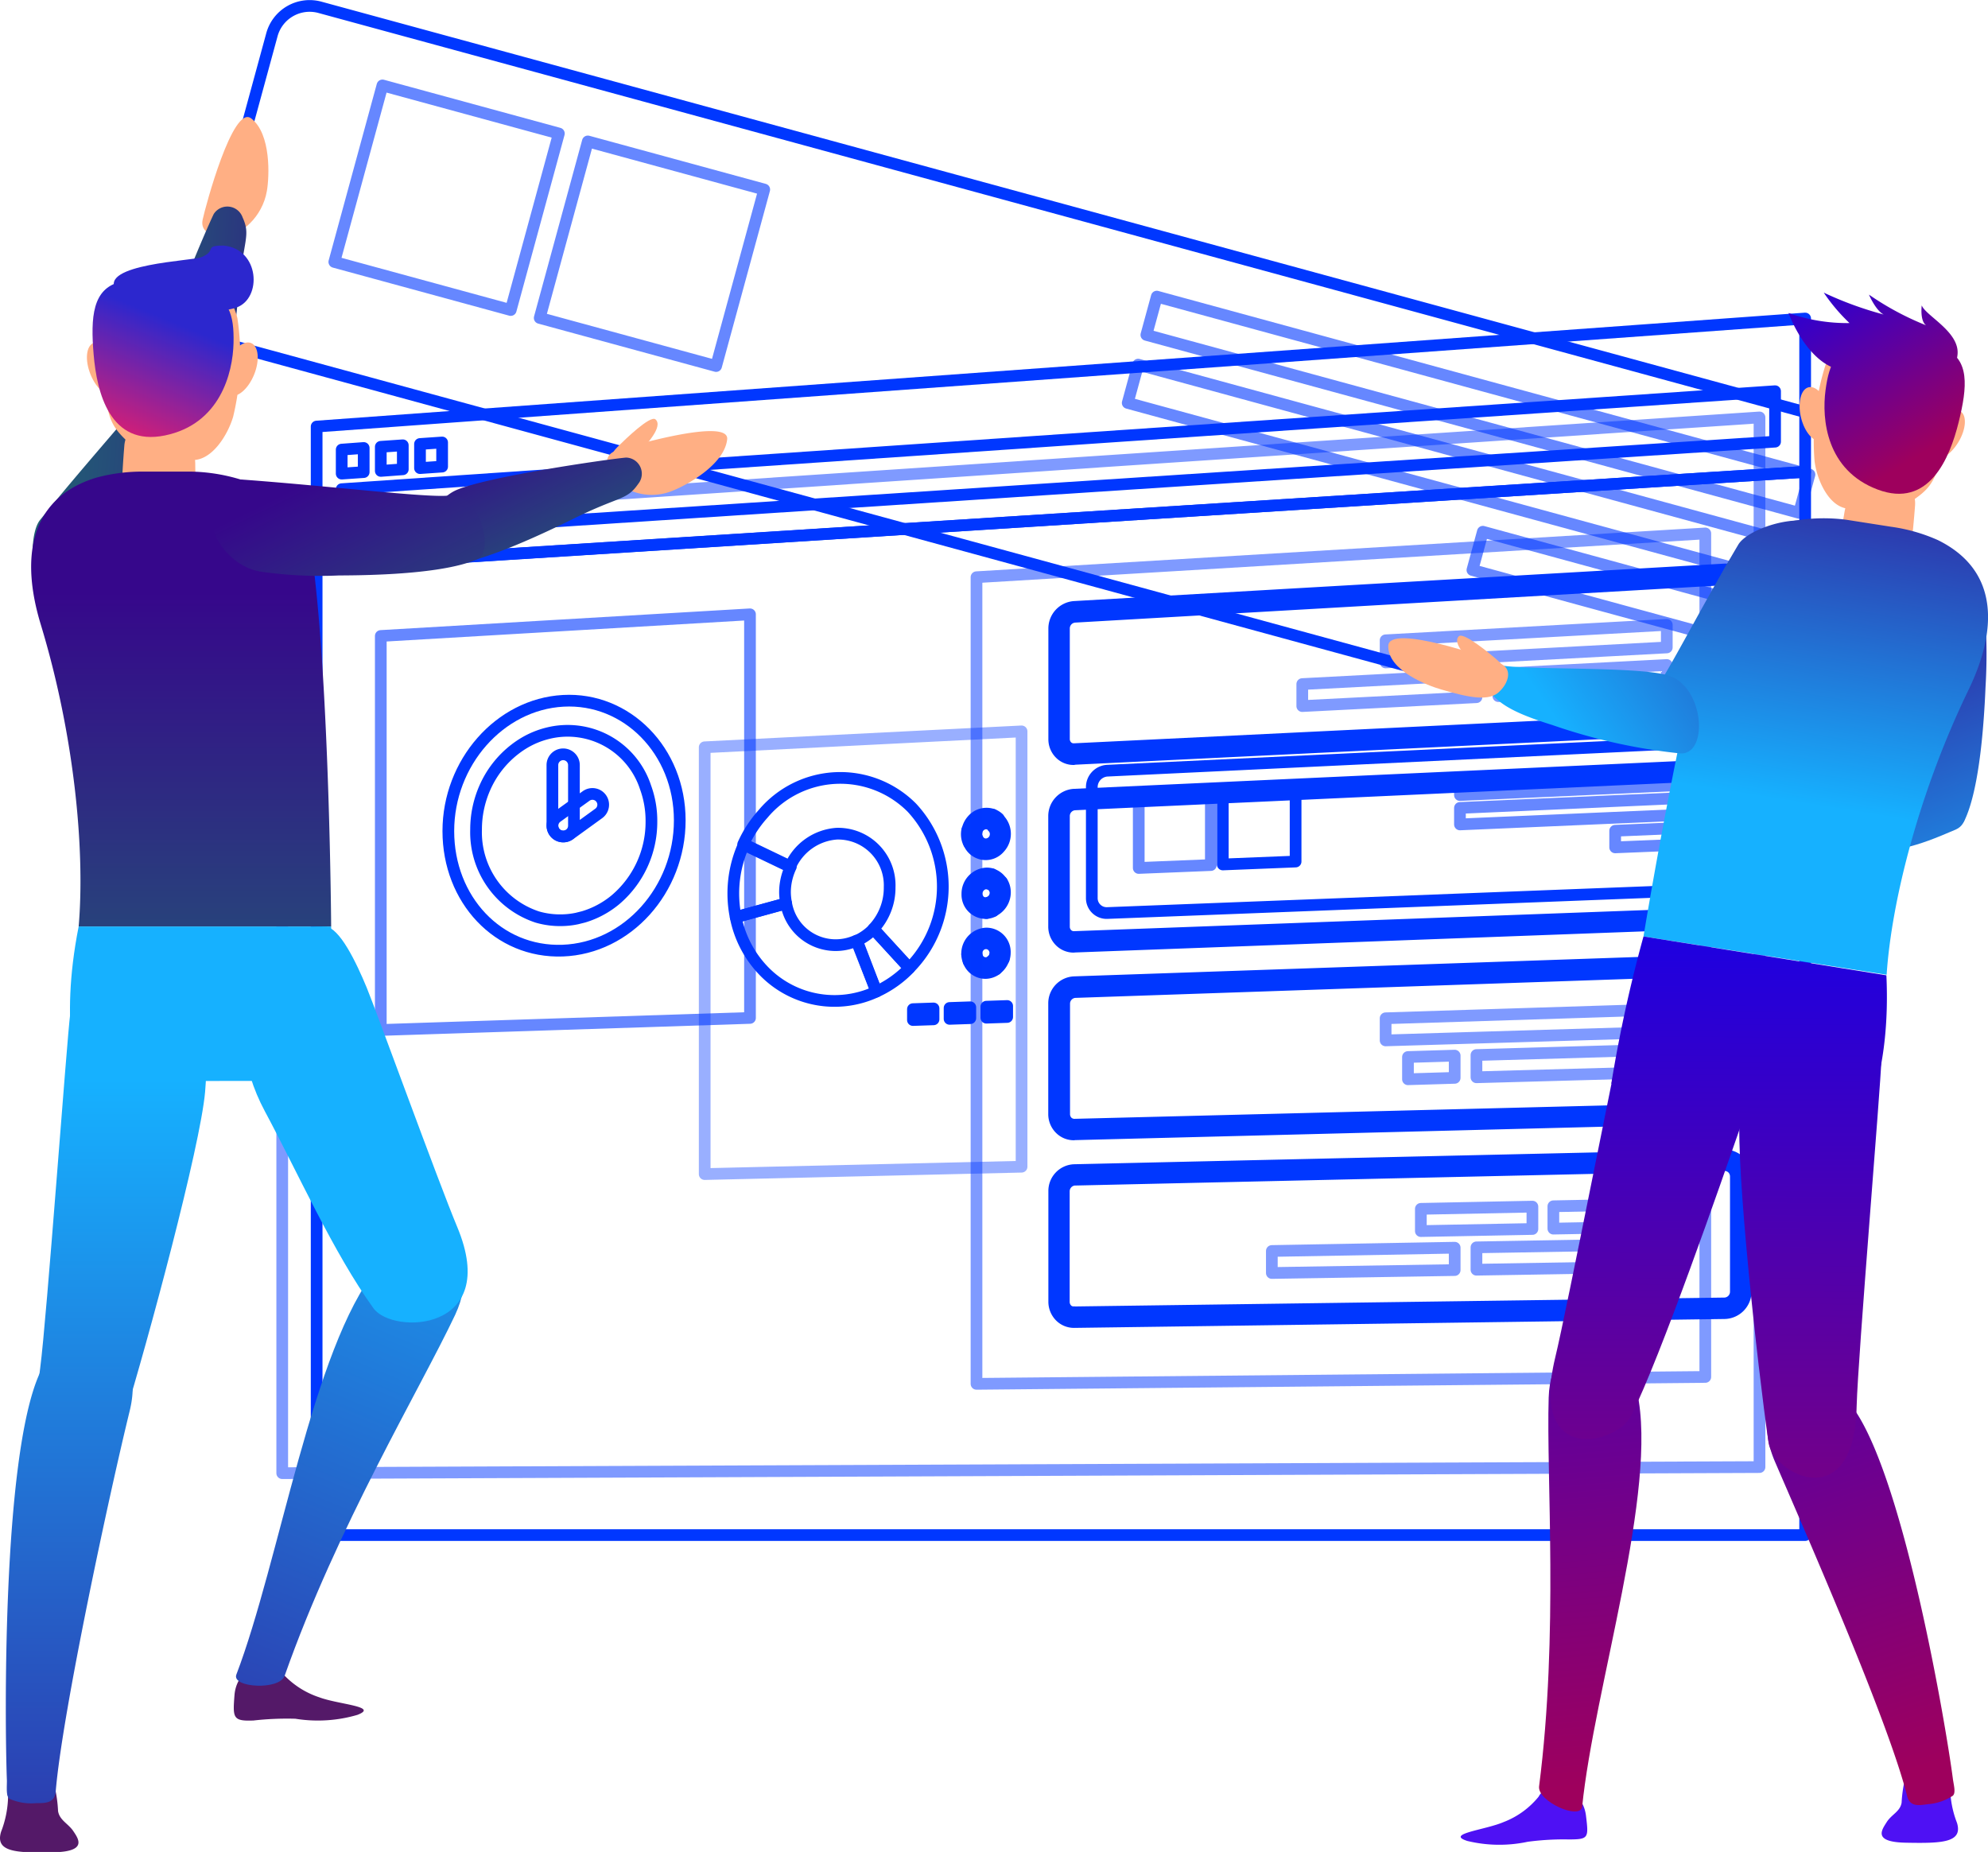 <svg xmlns="http://www.w3.org/2000/svg" xmlns:xlink="http://www.w3.org/1999/xlink" viewBox="0 0 169.83 158.21"><defs><style>.cls-1,.cls-2,.cls-3,.cls-4{fill:none;stroke:#0037ff;stroke-linecap:round;stroke-linejoin:round;}.cls-2{opacity:0.4;}.cls-3,.cls-5{opacity:0.6;}.cls-4{opacity:0.5;}.cls-6{fill:url(#Gradient_bez_nazwy_5);}.cls-7{fill:url(#Gradient_bez_nazwy_5-2);}.cls-8{fill:#4e11f4;}.cls-9{fill:#ffaf84;}.cls-10{fill:url(#Gradient_bez_nazwy_5-3);}.cls-11{fill:url(#Gradient_bez_nazwy_5-4);}.cls-12{fill:url(#Gradient_bez_nazwy_3);}.cls-13{fill:url(#Gradient_bez_nazwy_3-2);}.cls-14{fill:url(#Gradient_bez_nazwy_3-3);}.cls-15{fill:url(#Gradient_bez_nazwy_3-4);}.cls-16{fill:url(#Gradient_bez_nazwy_3-5);}.cls-17{fill:url(#Gradient_bez_nazwy_5-5);}.cls-18{fill:url(#Gradient_bez_nazwy_3-6);}.cls-19{fill:url(#Gradient_bez_nazwy_3-7);}.cls-20{fill:url(#Gradient_bez_nazwy_10);}.cls-21{fill:url(#Gradient_bez_nazwy_10-2);}.cls-22{fill:#541968;}.cls-23{fill:url(#Gradient_bez_nazwy_10-3);}.cls-24{fill:url(#Gradient_bez_nazwy_5-6);}.cls-25{fill:url(#Gradient_bez_nazwy_5-7);}.cls-26{fill:url(#Gradient_bez_nazwy_5-8);}.cls-27{fill:url(#Gradient_bez_nazwy_5-9);}.cls-28{fill:url(#Gradient_bez_nazwy_5-10);}.cls-29{fill:url(#Gradient_bez_nazwy_4);}.cls-30{fill:url(#Gradient_bez_nazwy_10-4);}.cls-31{fill:url(#Gradient_bez_nazwy_10-5);}.cls-32{fill:url(#Gradient_bez_nazwy_4-2);}</style><linearGradient id="Gradient_bez_nazwy_5" x1="-410.23" y1="-589.8" x2="-392.21" y2="-557.55" gradientTransform="matrix(0.99, 0.16, -0.16, 0.99, 465.3, 698.74)" gradientUnits="userSpaceOnUse"><stop offset="0" stop-color="#36078b"/><stop offset="1" stop-color="#16b1ff"/></linearGradient><linearGradient id="Gradient_bez_nazwy_5-2" x1="-400.49" y1="-595.25" x2="-382.47" y2="-563" xlink:href="#Gradient_bez_nazwy_5"/><linearGradient id="Gradient_bez_nazwy_5-3" x1="-413.02" y1="-605.84" x2="-413.02" y2="-570.73" xlink:href="#Gradient_bez_nazwy_5"/><linearGradient id="Gradient_bez_nazwy_5-4" x1="-404.51" y1="-605.84" x2="-404.51" y2="-570.73" xlink:href="#Gradient_bez_nazwy_5"/><linearGradient id="Gradient_bez_nazwy_3" x1="-410.08" y1="-574.92" x2="-396.8" y2="-490.49" gradientTransform="matrix(0.99, 0.16, -0.16, 0.99, 465.3, 698.74)" gradientUnits="userSpaceOnUse"><stop offset="0" stop-color="blue"/><stop offset="1" stop-color="#9e005d"/></linearGradient><linearGradient id="Gradient_bez_nazwy_3-2" x1="633.63" y1="839.72" x2="646.39" y2="920.86" gradientTransform="translate(-625.49 -649.96) rotate(-9.56)" xlink:href="#Gradient_bez_nazwy_3"/><linearGradient id="Gradient_bez_nazwy_3-3" x1="-404.9" y1="-575.73" x2="-391.62" y2="-491.31" xlink:href="#Gradient_bez_nazwy_3"/><linearGradient id="Gradient_bez_nazwy_3-4" x1="-120.39" y1="-248.09" x2="-107.11" y2="-163.67" gradientTransform="matrix(1, 0.07, -0.07, 1, 231.8, 323.76)" xlink:href="#Gradient_bez_nazwy_3"/><linearGradient id="Gradient_bez_nazwy_3-5" x1="-418.34" y1="-573.62" x2="-405.06" y2="-489.19" xlink:href="#Gradient_bez_nazwy_3"/><linearGradient id="Gradient_bez_nazwy_5-5" x1="-4417.2" y1="-2166.07" x2="-4417.2" y2="-2130.96" gradientTransform="translate(900.21 4906.03) rotate(55.25)" xlink:href="#Gradient_bez_nazwy_5"/><linearGradient id="Gradient_bez_nazwy_3-6" x1="-413.18" y1="-621.25" x2="-398.59" y2="-604.18" xlink:href="#Gradient_bez_nazwy_3"/><linearGradient id="Gradient_bez_nazwy_3-7" x1="-411.92" y1="-622.26" x2="-397.38" y2="-605.24" xlink:href="#Gradient_bez_nazwy_3"/><linearGradient id="Gradient_bez_nazwy_10" x1="-7735.68" y1="-724.29" x2="-7735.68" y2="-691.95" gradientTransform="matrix(-0.06, 1.07, -1.01, -0.12, -1161.93, 8190.35)" gradientUnits="userSpaceOnUse"><stop offset="0" stop-color="#36078b"/><stop offset="1" stop-color="#168d68"/></linearGradient><linearGradient id="Gradient_bez_nazwy_10-2" x1="-7817.86" y1="-663.45" x2="-7817.86" y2="-619.02" gradientTransform="matrix(-0.09, 1, -1, -0.09, -1331.84, 7772.05)" xlink:href="#Gradient_bez_nazwy_10"/><linearGradient id="Gradient_bez_nazwy_10-3" x1="-8724.18" y1="50.54" x2="-8724.18" y2="115.82" gradientTransform="matrix(-1, 0, 0, 1, -8708.7, 0)" xlink:href="#Gradient_bez_nazwy_10"/><linearGradient id="Gradient_bez_nazwy_5-6" x1="-8725.82" y1="184.95" x2="-8725.82" y2="92.15" gradientTransform="matrix(-1, 0, 0, 1, -8708.7, 0)" xlink:href="#Gradient_bez_nazwy_5"/><linearGradient id="Gradient_bez_nazwy_5-7" x1="-8714.62" y1="184.95" x2="-8714.62" y2="92.15" gradientTransform="matrix(-1, 0, 0, 1, -8708.7, 0)" xlink:href="#Gradient_bez_nazwy_5"/><linearGradient id="Gradient_bez_nazwy_5-8" x1="-8719.15" y1="184.95" x2="-8719.15" y2="92.15" gradientTransform="matrix(-1, 0, 0, 1, -8708.7, 0)" xlink:href="#Gradient_bez_nazwy_5"/><linearGradient id="Gradient_bez_nazwy_5-9" x1="-7248.5" y1="-932.27" x2="-7248.5" y2="-1025.08" gradientTransform="matrix(-0.92, -0.38, -0.38, 0.92, -7045.27, -1733.7)" xlink:href="#Gradient_bez_nazwy_5"/><linearGradient id="Gradient_bez_nazwy_5-10" x1="-9723.17" y1="1875.66" x2="-9723.17" y2="1800.74" gradientTransform="matrix(-0.95, 0.31, 0.31, 0.95, -9771.57, 1420.14)" xlink:href="#Gradient_bez_nazwy_5"/><linearGradient id="Gradient_bez_nazwy_4" x1="-8675.21" y1="-10.44" x2="-8667.48" y2="-15.79" gradientTransform="matrix(-1, 0, 0, 1, -8708.7, 0)" gradientUnits="userSpaceOnUse"><stop offset="0" stop-color="#2c27ce"/><stop offset="0.65" stop-color="#ef1d68"/><stop offset="1" stop-color="#efba92"/></linearGradient><linearGradient id="Gradient_bez_nazwy_10-4" x1="42.1" y1="36.04" x2="52.59" y2="57.87" gradientTransform="matrix(1, 0, 0, 1, 0, 0)" xlink:href="#Gradient_bez_nazwy_10"/><linearGradient id="Gradient_bez_nazwy_10-5" x1="27.49" y1="40.59" x2="42.51" y2="71.1" gradientTransform="matrix(1, 0, 0, 1, 0, 0)" xlink:href="#Gradient_bez_nazwy_10"/><linearGradient id="Gradient_bez_nazwy_4-2" x1="14.55" y1="27.39" x2="7.39" y2="44.79" gradientTransform="matrix(1, 0, 0, 1, 0, 0)" xlink:href="#Gradient_bez_nazwy_4"/></defs><title>tech</title><g id="Слой_2" data-name="Слой 2"><g id="Designed_by_Freepik" data-name="Designed by Freepik"><polygon class="cls-1" points="154.21 40.31 154.21 131.14 27.05 131.14 27.05 48.37 154.21 40.31"/><polygon class="cls-2" points="60.2 100.3 87.27 99.67 87.27 62.48 60.2 63.84 60.2 100.3"/><polygon class="cls-3" points="64.07 86.96 32.53 87.99 32.53 54.33 64.07 52.48 64.07 86.96"/><path class="cls-1" d="M58.07,70.08c0,5.94-4.48,10.93-10,11.13S38.3,76.84,38.3,71s4.38-10.83,9.81-11.13S58.07,64.14,58.07,70.08Z" transform="translate(0)"/><path class="cls-1" d="M55.65,70.19a8.71,8.71,0,0,1-3.08,6.68A7.76,7.76,0,0,1,50.74,78a7.48,7.48,0,0,1-.9.33l-.56.14a6.79,6.79,0,0,1-1.16.14,7,7,0,0,1-2.22-.27,7.62,7.62,0,0,1-5.23-7.48,8.81,8.81,0,0,1,.74-3.54A8.43,8.43,0,0,1,44,64a7.87,7.87,0,0,1,.81-.55,7.39,7.39,0,0,1,1.95-.8,7,7,0,0,1,8.39,4.62A8.31,8.31,0,0,1,55.65,70.19Z" transform="translate(0)"/><path class="cls-1" d="M48.11,71.46a.92.92,0,0,1-.92-.92V65.36a.92.92,0,1,1,1.84,0v5.18A.92.92,0,0,1,48.11,71.46Z" transform="translate(0)"/><path class="cls-1" d="M48.11,71.46a.92.92,0,0,1-.54-1.66L50.07,68a.92.92,0,1,1,1.08,1.49l-2.5,1.81A.91.91,0,0,1,48.11,71.46Z" transform="translate(0)"/><polygon class="cls-4" points="150.31 125.33 24.11 125.85 24.11 44.1 150.31 35.66 150.31 125.33"/><path class="cls-1" d="M74.87,84.71a8.41,8.41,0,0,1-9.63-1.77,9.16,9.16,0,0,1-2.39-4.58l4.31-1.18a4.29,4.29,0,0,0,6,3.18Z" transform="translate(0)"/><path class="cls-1" d="M77.9,82.48l-.22.22-3.07-3.35A5.11,5.11,0,0,0,76,75.8a4.41,4.41,0,0,0-4.51-4.58,4.71,4.71,0,0,0-4,2.83l-4-1.92a10,10,0,0,1,1.68-2.58A8.62,8.62,0,0,1,77.9,69,9.92,9.92,0,0,1,77.9,82.48Z" transform="translate(0)"/><path class="cls-1" d="M67.06,76.17a5,5,0,0,0,.1,1l-4.31,1.18a10.12,10.12,0,0,1,.71-6.23l4,1.92A5.09,5.09,0,0,0,67.06,76.17Z" transform="translate(0)"/><path class="cls-1" d="M77.69,82.71a9.27,9.27,0,0,1-2.82,2l-1.66-4.35a4.69,4.69,0,0,0,1.41-1Z" transform="translate(0)"/><polygon class="cls-1" points="79.75 87.08 79.75 86.15 77.99 86.21 77.99 87.14 79.75 87.08"/><polygon class="cls-1" points="82.89 86.98 82.89 86.05 81.12 86.11 81.12 87.04 82.89 86.98"/><polygon class="cls-1" points="86.04 86.88 86.04 85.94 84.26 86 84.26 86.94 86.04 86.88"/><path class="cls-1" d="M84.81,69.6a1.59,1.59,0,0,0-1.73.45,1.79,1.79,0,0,0-.43.85l.78.14a.86.86,0,0,1,.79-.7.75.75,0,0,1,.3,0Z" transform="translate(0)"/><path class="cls-1" d="M85.35,70l0,0-.55.64a.83.83,0,0,1,.26.61.87.87,0,0,1-.81.88.76.76,0,0,1-.72-.44l-.72.4a1.54,1.54,0,0,0,2.57.34A1.75,1.75,0,0,0,85.35,70Z" transform="translate(0)"/><path class="cls-1" d="M83.41,71.23a.94.94,0,0,1,0-.18l-.78-.14a1.73,1.73,0,0,0,.13,1.1l.72-.4A.85.85,0,0,1,83.41,71.23Z" transform="translate(0)"/><path class="cls-1" d="M85.31,69.91a1.48,1.48,0,0,0-.5-.31l-.3.79a.74.74,0,0,1,.25.16Z" transform="translate(0)"/><path class="cls-1" d="M82.75,82.12a1.53,1.53,0,0,0,1.47,1,1.58,1.58,0,0,0,.87-.3l-.43-.69a.77.77,0,0,1-1-.08.81.81,0,0,1-.17-.26Z" transform="translate(0)"/><path class="cls-1" d="M82.62,81.46s0,0,0,.06l.8-.06a.9.9,0,0,1,.24-.63.78.78,0,0,1,1.14,0,.86.86,0,0,1,.19.86l.76.24a1.76,1.76,0,0,0,.09-.55,1.58,1.58,0,0,0-1.61-1.63A1.72,1.72,0,0,0,82.62,81.46Z" transform="translate(0)"/><path class="cls-1" d="M84.79,82l-.13.12.43.69a1.75,1.75,0,0,0,.65-.9L85,81.65A.88.88,0,0,1,84.79,82Z" transform="translate(0)"/><path class="cls-1" d="M82.62,81.52a1.68,1.68,0,0,0,.13.61l.73-.36a.87.87,0,0,1-.06-.3Z" transform="translate(0)"/><path class="cls-1" d="M84.85,77.82a1.77,1.77,0,0,0,1-1.59,1.67,1.67,0,0,0-.26-.9l-.67.48a.89.89,0,0,1-.11,1.06.84.84,0,0,1-.25.19Z" transform="translate(0)"/><path class="cls-1" d="M84.22,78h.05l0-.84a.75.75,0,0,1-.6-.22.88.88,0,0,1,0-1.2.8.8,0,0,1,.83-.24l.26-.81a1.48,1.48,0,0,0-.52-.07,1.73,1.73,0,0,0-1.6,1.75A1.57,1.57,0,0,0,84.22,78Z" transform="translate(0)"/><path class="cls-1" d="M84.79,75.68a.81.81,0,0,1,.11.14l.67-.48a1.52,1.52,0,0,0-.84-.65l-.26.81A.75.75,0,0,1,84.79,75.68Z" transform="translate(0)"/><path class="cls-1" d="M84.27,78a1.57,1.57,0,0,0,.58-.16l-.32-.76a.78.78,0,0,1-.29.08Z" transform="translate(0)"/><polygon class="cls-1" points="154.21 40.31 27.05 48.38 27.05 36.44 154.21 27.21 154.21 40.31"/><polygon class="cls-1" points="151.64 37.73 29.19 45.73 29.19 41.79 151.64 33.42 151.64 37.73"/><polygon class="cls-1" points="31.07 40.33 29.19 40.46 29.19 38.41 31.07 38.27 31.07 40.33"/><polygon class="cls-1" points="34.41 40.09 32.53 40.23 32.53 38.17 34.41 38.04 34.41 40.09"/><polygon class="cls-1" points="37.77 39.86 35.88 39.99 35.88 37.93 37.77 37.8 37.77 39.86"/><polygon class="cls-4" points="83.42 118.22 145.68 117.63 145.68 45.57 83.42 49.31 83.42 118.22"/><path class="cls-1" d="M91.71,64.85a1.61,1.61,0,0,1-1.12-.45,1.72,1.72,0,0,1-.53-1.26V53.7a1.85,1.85,0,0,1,1.69-1.85l55.54-3.2a1.73,1.73,0,0,1,1.85,1.75v9.83a1.92,1.92,0,0,1-1.8,1.9l-55.54,2.7Zm55.69-15.36h-.06l-55.54,3.2a1,1,0,0,0-.91,1v9.43a.9.9,0,0,0,.27.66.81.81,0,0,0,.59.22l55.54-2.7a1.08,1.08,0,0,0,1-1.07V50.41a.92.92,0,0,0-.28-.68A.9.9,0,0,0,147.39,49.49Z" transform="translate(0)"/><path class="cls-1" d="M91.72,80.88a1.63,1.63,0,0,1-1.14-.46,1.74,1.74,0,0,1-.53-1.27V69.72a1.83,1.83,0,0,1,1.69-1.83l55.54-2.55a1.74,1.74,0,0,1,1.3.48,1.76,1.76,0,0,1,.54,1.28v9.83a1.9,1.9,0,0,1-1.81,1.88L91.78,80.87Zm55.66-14.71h0L91.79,68.72a1,1,0,0,0-.9,1v9.43a.91.91,0,0,0,.27.67.83.83,0,0,0,.59.23L147.3,78a1.06,1.06,0,0,0,1-1.05V67.1a.93.93,0,0,0-.29-.68A.92.92,0,0,0,147.38,66.17Z" transform="translate(0)"/><path class="cls-1" d="M91.73,96.91a1.64,1.64,0,0,1-1.15-.47,1.75,1.75,0,0,1-.53-1.27V85.73a1.8,1.8,0,0,1,1.7-1.82L147.3,82a1.82,1.82,0,0,1,1.3.5,1.77,1.77,0,0,1,.54,1.29v9.83a1.87,1.87,0,0,1-1.81,1.87L91.78,96.9Zm55.62-14.06h0l-55.54,1.9a1,1,0,0,0-.9,1v9.43a.93.93,0,0,0,.28.67.88.88,0,0,0,.59.23l55.54-1.4a1,1,0,0,0,1-1V83.8a1,1,0,0,0-.29-.69A.94.94,0,0,0,147.36,82.85Z" transform="translate(0)"/><path class="cls-1" d="M91.75,112.94a1.66,1.66,0,0,1-1.17-.48,1.77,1.77,0,0,1-.52-1.27v-9.43a1.78,1.78,0,0,1,1.7-1.8L147.3,98.7a1.85,1.85,0,0,1,1.29.51,1.79,1.79,0,0,1,.54,1.29v9.83a1.85,1.85,0,0,1-1.82,1.85l-55.54.76Zm0-.83v0l55.54-.76a1,1,0,0,0,1-1V100.5a1,1,0,0,0-.29-.7,1,1,0,0,0-.69-.27l-55.54,1.25a1,1,0,0,0-.89,1v9.43a.94.94,0,0,0,.28.68A.77.77,0,0,0,91.76,112.1Z" transform="translate(0)"/><polygon class="cls-4" points="118.37 88.88 142.39 88.16 142.39 86.23 118.37 86.99 118.37 88.88"/><polygon class="cls-4" points="126.13 92.03 142.39 91.58 142.39 89.66 126.13 90.13 126.13 92.03"/><polygon class="cls-4" points="120.28 92.2 124.27 92.08 124.27 90.18 120.28 90.3 120.28 92.2"/><polygon class="cls-4" points="118.37 56.59 142.39 55.31 142.39 53.38 118.37 54.7 118.37 56.59"/><polygon class="cls-4" points="128 59.47 142.39 58.73 142.39 56.81 128 57.56 128 59.47"/><polygon class="cls-4" points="111.25 60.32 126.13 59.56 126.13 57.66 111.25 58.44 111.25 60.32"/><polygon class="cls-4" points="132.7 104.96 142.39 104.78 142.39 102.86 132.7 103.05 132.7 104.96"/><polygon class="cls-4" points="121.38 105.17 130.91 104.99 130.91 103.08 121.38 103.27 121.38 105.17"/><polygon class="cls-4" points="126.13 108.47 142.39 108.2 142.39 106.28 126.13 106.56 126.13 108.47"/><polygon class="cls-4" points="108.65 108.75 124.27 108.5 124.27 106.59 108.65 106.87 108.65 108.75"/><path class="cls-1" d="M94.57,78l55.78-2.16a1.48,1.48,0,0,0,1.41-1.47V64.53a1.34,1.34,0,0,0-1.41-1.35L94.57,65.84a1.41,1.41,0,0,0-1.3,1.42v9.45A1.27,1.27,0,0,0,94.57,78Z" transform="translate(0)"/><g class="cls-5"><polygon class="cls-1" points="124.72 67.92 148.72 66.83 148.72 65.4 124.72 66.5 124.72 67.92"/><polygon class="cls-1" points="124.72 70.43 148.72 69.39 148.72 67.95 124.72 69.02 124.72 70.43"/><polygon class="cls-1" points="137.98 72.39 148.72 71.95 148.72 70.51 137.98 70.97 137.98 72.39"/></g><polygon class="cls-1" points="104.46 73.85 110.68 73.6 110.68 67.15 104.46 67.44 104.46 73.85"/><polygon class="cls-3" points="97.28 74.15 103.44 73.9 103.44 67.48 97.28 67.77 97.28 74.15"/><path class="cls-1" d="M19.46,29.43,151.75,65.5a3.34,3.34,0,0,0,4.1-2.34l6.1-22.38a3.34,3.34,0,0,0-2.34-4.1L27.31.62A3.34,3.34,0,0,0,23.22,3l-6.1,22.38A3.34,3.34,0,0,0,19.46,29.43Z" transform="translate(0)"/><g class="cls-5"><rect class="cls-1" x="124.55" y="5.68" width="3.39" height="57.79" transform="translate(59.69 147.28) rotate(-74.75)"/><rect class="cls-1" x="122.96" y="11.49" width="3.39" height="57.79" transform="translate(52.91 150.03) rotate(-74.75)"/><rect class="cls-1" x="136.9" y="37.62" width="3.39" height="25.62" transform="translate(53.48 170.88) rotate(-74.75)"/></g><rect class="cls-3" x="47.88" y="13.86" width="15.63" height="15.62" transform="translate(20.14 69.71) rotate(-74.75)"/><rect class="cls-3" x="30.34" y="9.08" width="15.63" height="15.62" transform="translate(11.82 49.26) rotate(-74.75)"/><path class="cls-6" d="M149.43,72.9c1.53.78,3,.5,7,.26,5.82-.35,7.17-.8,10.64-2.29,2.27-1-.53-5.79-3.82-5.34-2.79.38-11.89,5-13.58,5.26C148.55,70.95,148.18,72.27,149.43,72.9Z" transform="translate(0)"/><path class="cls-7" d="M167.81,70.12c.59-1.21,1.5-4.1,1.81-11.45a47,47,0,0,0-.18-7.79c-.23-2.46-2.58-3.44-3.74-2.86-1.86.94-3.75,3.48-3.71,4.77.25,7.31.89,12.91.63,14.69C162.25,70.09,167.1,71.55,167.81,70.12Z" transform="translate(0)"/><path class="cls-8" d="M162.71,152.1a11.16,11.16,0,0,0-.26,1.9c-.13.77-.86,1-1.28,1.67s-1.2,1.7,1.66,1.75c3.06.06,4.87,0,4.35-1.7a8.49,8.49,0,0,1-.58-2.95,1.8,1.8,0,0,0-.35-1.44C165.91,151,163.16,150.43,162.71,152.1Z" transform="translate(0)"/><path class="cls-8" d="M131.44,153.49a7.14,7.14,0,0,1-3,2.17c-1.59.68-5,1-3.09,1.61a11.63,11.63,0,0,0,5.16.07,23.11,23.11,0,0,1,3.48-.2c1.72,0,1.73-.11,1.5-2C135.2,152.58,132.22,152,131.44,153.49Z" transform="translate(0)"/><path class="cls-9" d="M166.3,37.4c-.88,3.38-1.1,4.12-2.82,5.29s-4.1,1-5.72.75-2.58-2.58-2.75-4.09a21.43,21.43,0,0,1,.93-8.14,5.62,5.62,0,0,1,5.69-3.43C164,28.16,168.46,29.15,166.3,37.4Z" transform="translate(0)"/><path class="cls-10" d="M144.15,64.25c1.15-.7,3.47-2.65,7.68-8.68a46.93,46.93,0,0,0,4-6.66c1.12-2.2-.33-4.29-1.61-4.42-2.08-.21-5,.91-5.7,2-3.72,6.29-6.2,11.36-7.37,12.73C139.49,61.24,142.79,65.08,144.15,64.25Z" transform="translate(0)"/><path class="cls-9" d="M163.6,43.17c-.09,1.2-.22,2.59-.38,3.84a3.32,3.32,0,0,1-3.38,2.88l-.19,0c-1.48-.23-3-1.85-2.65-3.31.24-1,.42-1.92.56-2.77a3.9,3.9,0,0,1,3.14-3.22h0A2.46,2.46,0,0,1,163.6,43.17Z" transform="translate(0)"/><path class="cls-11" d="M168.17,58.93c-4.18,8.63-6.57,17.93-7,24.34L140.4,80s3.18-19.41,6.24-29.84A8.06,8.06,0,0,1,152,44.76a15.1,15.1,0,0,1,5.72-.36l3.83.6a14.73,14.73,0,0,1,4,1.14C170.88,48.77,170.59,53.93,168.17,58.93Z" transform="translate(0)"/><path class="cls-12" d="M159.07,96s2.48-4.07,2.08-12.68L140.4,80a119.43,119.43,0,0,0-2.75,12.57Z" transform="translate(0)"/><path class="cls-13" d="M151.64,124.89c-2.79-6.46,3.89-8.81,6.89-4.3,4.24,6.38,7.71,26.87,8.29,31.3.07.58.29,1.27,0,1.52a4.49,4.49,0,0,1-2.13.72c-.78.11-1.53.24-1.77-.7C161.34,147.09,154.34,131.15,151.64,124.89Z" transform="translate(0)"/><path class="cls-14" d="M148.62,95.25c.59-8.51,4.94-14.5,9.71-10.91,2,1.51,2.44,4,2.39,6.21s-2,25.33-2.11,29.54c-.19,9.5-7.14,5.84-7.53,3.14C150.1,116.4,148.3,99.88,148.62,95.25Z" transform="translate(0)"/><path class="cls-15" d="M135.16,154.35c1-10,6.53-27.12,4.69-35.44-1.17-5.29-7.35-5.88-7.55.49-.21,6.82.86,20.14-.82,33.21C131.33,153.9,135,155.52,135.16,154.35Z" transform="translate(0)"/><path class="cls-16" d="M139.35,120.94c-1.22,2.44-8.71,4.32-6.5-4.93,1-4.1,5.44-26.89,6-29.07s1.4-5.35,2.58-5.58c5.86-1.14,10.2,6.29,7.44,14.36C147,101.11,141.88,115.87,139.35,120.94Z" transform="translate(0)"/><ellipse class="cls-9" cx="155.05" cy="35.37" rx="1.23" ry="2.35" transform="translate(-3.98 36.59) rotate(-13.29)"/><ellipse class="cls-9" cx="166.24" cy="37.13" rx="2.35" ry="1.23" transform="translate(48.5 160.22) rotate(-58.86)"/><path class="cls-17" d="M126.83,58.6c1.06,1.35,1.93,2.14,5.79,3.34a48.55,48.55,0,0,0,10.89,2.42c2.46.2,2.14-5.68-1-6.66-2.69-.82-12.9-.41-14.54-.92C126.85,56.46,126,57.5,126.83,58.6Z" transform="translate(0)"/><path class="cls-9" d="M128.27,56.73c-1-.52-9.6-3.48-9.67-1.57-.08,2.11,3.38,3.42,4.55,3.75,2.25.65,4.12,1.09,5,.11C128.84,58.34,129.21,57.22,128.27,56.73Z" transform="translate(0)"/><path class="cls-9" d="M127.75,56.25c-.39-.33-2.73-2.3-3.13-1.89-.61.63.86,2,1.82,2.9.52.49,1.56.8,1.91.33S128.37,56.79,127.75,56.25Z" transform="translate(0)"/><path class="cls-18" d="M159.09,29c-2.18.89-2.81,1.87-3.14,4.34s.06,6.83,4.45,8.48,6.16-2.68,6.92-5.74.95-5.4-1.26-6.32C162.79,28.39,160.41,28.44,159.09,29Z" transform="translate(0)"/><path class="cls-19" d="M167.23,30.26c.16-1.93-2.72-3.28-3.06-4.17,0,0-.17,1.31.37,1.7a24.46,24.46,0,0,1-4.88-2.62s.57,1.35,1.26,1.7A30.34,30.34,0,0,1,155.8,25,15.46,15.46,0,0,0,158,27.6a15,15,0,0,1-5.21-.86s1.55,4.36,4.55,4.89S166.95,33.78,167.23,30.26Z" transform="translate(0)"/><path class="cls-9" d="M17.31,18.77c.24-1.12,2.58-9.85,4.14-8.66,1.73,1.31,1.56,5,1.35,6.2-.38,2.24-2.23,3.8-3.61,3.89C18.21,20.28,17.08,19.84,17.31,18.77Z" transform="translate(0)"/><path class="cls-20" d="M20.72,18.56c.72,1.59.07,1.87-.33,6.32-.5,5.57-1.11,8.61-2,11.16-.83,2.35-5.72-.57-5.26-3.94.39-2.85,4.36-12.25,5.13-13.82A1.38,1.38,0,0,1,20.72,18.56Z" transform="translate(0)"/><path class="cls-21" d="M18.86,33.82c-.26,1.36-1.29,4.29-5.56,10.52a48.4,48.4,0,0,1-4.94,6.29c-1.7,1.87-4.24,1.24-4.83,0-1-1.92-.94-5.17-.11-6.21C8.12,38.62,12.09,34.4,13,32.79,14.28,30.42,19.16,32.21,18.86,33.82Z" transform="translate(0)"/><path class="cls-22" d="M4.69,152.72a11.46,11.46,0,0,1,.27,2c.13.79.88,1.07,1.31,1.72s1.23,1.74-1.71,1.8c-3.14.06-5,0-4.47-1.75a8.75,8.75,0,0,0,.6-3A1.85,1.85,0,0,1,1,151.95C1.4,151.61,4.22,151,4.69,152.72Z" transform="translate(0)"/><path class="cls-22" d="M24.12,142.94A7.31,7.31,0,0,0,27.28,145c1.66.62,5.13.78,3.25,1.5a12,12,0,0,1-5.29.33,25.4,25.4,0,0,0-3.58.15c-1.76.07-1.78-.21-1.63-2.14C20.22,142.2,23.25,141.49,24.12,142.94Z" transform="translate(0)"/><path class="cls-9" d="M8.8,31.81c.36,3.57.46,4.36,2,5.82s4,1.67,5.68,1.67,3-2.2,3.44-3.71a22,22,0,0,0,.36-8.41,5.77,5.77,0,0,0-5.22-4.38C12.56,22.8,7.93,23.09,8.8,31.81Z" transform="translate(0)"/><path class="cls-9" d="M10.62,38.09c-.1,1.24-.19,2.66-.23,4a3.4,3.4,0,0,0,3,3.46h.2c1.54,0,3.35-1.4,3.22-2.94-.09-1-.12-2-.13-2.9A4,4,0,0,0,14,35.91h0A2.52,2.52,0,0,0,10.62,38.09Z" transform="translate(0)"/><path class="cls-23" d="M3.48,53.34c2.86,9.41,3.8,19.24,3.24,25.81H28.29S28.16,59,26.72,47.9a8.28,8.28,0,0,0-4.55-6.34,15.48,15.48,0,0,0-5.75-1.27h-4a15.09,15.09,0,0,0-4.21.52C2.35,42.61,1.82,47.89,3.48,53.34Z" transform="translate(0)"/><path class="cls-24" d="M6.81,92.35S5,87.82,6.72,79.15H28.29s0,6.18,0,13.19Z" transform="translate(0)"/><path class="cls-25" d="M11.07,120.57c1.73-7-5.44-8.26-7.71-3.18C.16,124.58.41,147.54.59,152.12c0,.6-.08,1.34.22,1.55a4.61,4.61,0,0,0,2.28.37c.8,0,1.59,0,1.67-1C5.31,146.33,9.4,127.37,11.07,120.57Z" transform="translate(0)"/><path class="cls-26" d="M17.52,93.29c.76-8.72-2.7-15.49-8.11-12.61C7.13,81.89,6.3,84.32,6,86.6s-2,26-2.57,30.3c-1.32,9.67,6.31,7.06,7.14,4.38C12.65,114.52,17.1,98,17.52,93.29Z" transform="translate(0)"/><path class="cls-27" d="M20.19,143.06c3.67-9.6,6.51-27.89,12-34.68,3.51-4.31,9.46-2,6.7,3.93-3,6.35-10.07,18.08-14.57,30.84C23.91,144.42,19.77,144.19,20.19,143.06Z" transform="translate(0)"/><path class="cls-28" d="M31.91,111.77c1.64,2.27,10.91,2.05,7.15-6.95-1.67-4-6.85-18.31-7.73-20.44S29,79.2,27.78,79.16c-6.13-.19-9.29,8.07-5.15,15.78C25.4,100.1,28.5,107.05,31.91,111.77Z" transform="translate(0)"/><ellipse class="cls-9" cx="20.54" cy="31.53" rx="2.41" ry="1.26" transform="translate(-16.42 38.62) rotate(-67.77)"/><ellipse class="cls-9" cx="8.91" cy="31.53" rx="1.26" ry="2.41" transform="translate(-11.27 5.71) rotate(-22.23)"/><path class="cls-29" d="M9.9,24.77c1.39,2.07,8.1,2.27,10.3,1.5s2-5-1.1-5.29c-1.77,0-.49.42-1.92,1C16.46,22.28,8.42,22.56,9.9,24.77Z" transform="translate(0)"/><path class="cls-9" d="M52.57,38.53c1.08-.38,9.76-2.9,9.55-1-.23,2.16-3.45,3.91-4.61,4.37a4.65,4.65,0,0,1-5.2-1.07C51.75,40.07,51.54,38.88,52.57,38.53Z" transform="translate(0)"/><path class="cls-9" d="M52.94,38c.38-.37,2.62-2.57,3.06-2.17.67.6-.72,2.11-1.64,3.11-.5.54-1.54.94-1.93.48S52.34,38.58,52.94,38Z" transform="translate(0)"/><path class="cls-30" d="M54.52,41.34c-1,1.44-1.56,1-5.58,3-5,2.46-7.94,3.51-10.59,4.06-2.44.51-2.47-5.19.65-6.54,2.64-1.14,12.73-2.61,14.48-2.77A1.38,1.38,0,0,1,54.52,41.34Z" transform="translate(0)"/><path class="cls-31" d="M40.78,47.77c-1.26.56-4.27,1.37-11.82,1.39a35.69,35.69,0,0,1-6.58-.31c-2.51-.34-4.23-2.81-4.19-4.14.06-2.2,1.18-3.83,2.51-3.74,7.49.55,15.75,1.56,17.59,1.37C41,42.07,42.27,47.11,40.78,47.77Z" transform="translate(0)"/><path class="cls-32" d="M17.46,24.41c2.07,1.25,2.55,2.34,2.49,4.9s-1.15,6.92-5.86,7.89S8.27,33.51,8,30.29s-.1-5.63,2.28-6.21C13.8,23.22,16.2,23.66,17.46,24.41Z" transform="translate(0)"/></g></g></svg>